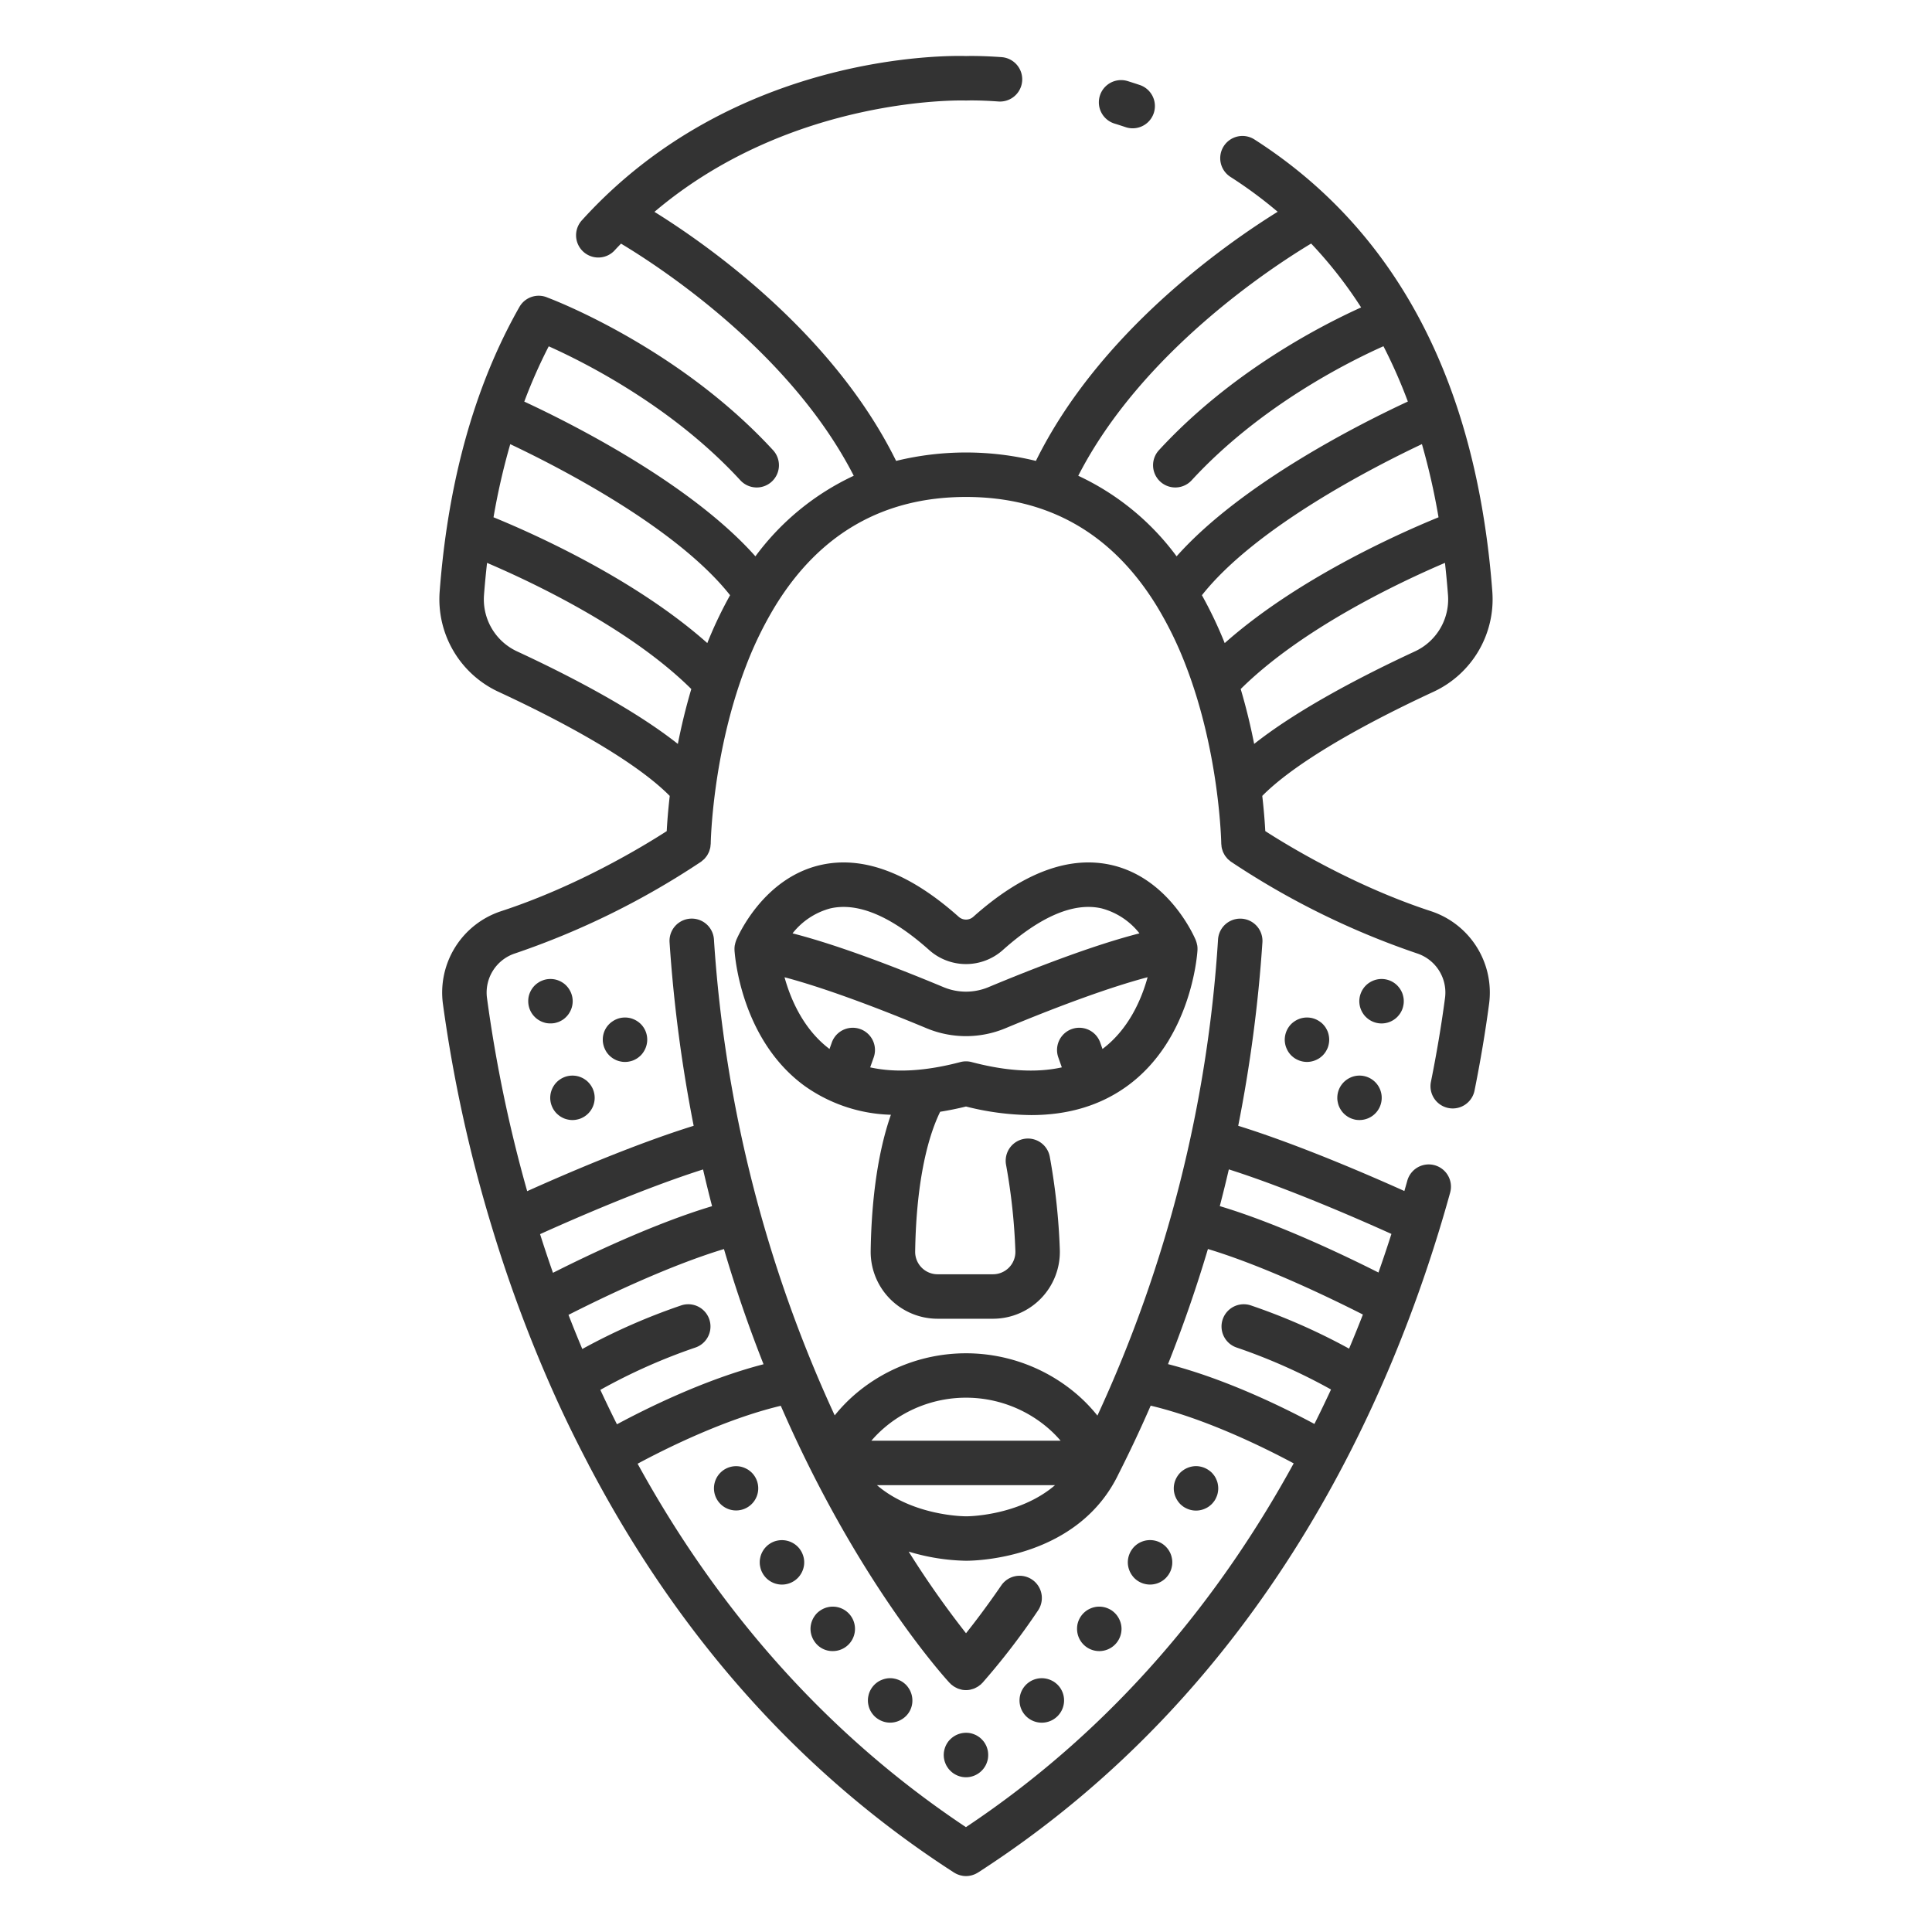<svg id="icon" xmlns="http://www.w3.org/2000/svg" viewBox="0 0 512 512"><title>African Mask</title><path d="M148.132,270.781a6.858,6.858,0,0,0,1.017-.545,5.281,5.281,0,0,0,.883-.737,5.433,5.433,0,0,0,.737-.9,6.185,6.185,0,0,0,.545-1.017,5.59,5.59,0,0,0,.338-1.105,5.853,5.853,0,0,0,.118-1.148,5.939,5.939,0,0,0-.456-2.253,6.809,6.809,0,0,0-.545-1.017,6.141,6.141,0,0,0-.737-.9,5.194,5.194,0,0,0-.883-.721,5.637,5.637,0,0,0-1.017-.545,5.94,5.94,0,0,0-1.105-.339,6.116,6.116,0,0,0-2.312,0,5.742,5.742,0,0,0-1.089.339,4.76,4.76,0,0,0-1.017.545,5.393,5.393,0,0,0-.9.721,6.272,6.272,0,0,0-.737.9,6.707,6.707,0,0,0-.543,1.017,5.86,5.86,0,0,0-.34,1.1,6.115,6.115,0,0,0-.1,1.149,5.87,5.87,0,0,0,1.723,4.168,5.482,5.482,0,0,0,.9.737,6.145,6.145,0,0,0,1.017.545,7.187,7.187,0,0,0,1.089.339,6.276,6.276,0,0,0,1.163.1,6.1,6.1,0,0,0,1.149-.1A8,8,0,0,0,148.132,270.781Z" style="fill:#333"/><path d="M167.884,270.1a5.7,5.7,0,0,0-1.1-.339,6.042,6.042,0,0,0-2.3,0,5.7,5.7,0,0,0-1.1.339,5.621,5.621,0,0,0-1.015.545,5.767,5.767,0,0,0-2.623,4.89,5.066,5.066,0,0,0,.118,1.149,5.636,5.636,0,0,0,.34,1.1,6.667,6.667,0,0,0,.529,1.016,6.378,6.378,0,0,0,.737.9,7.189,7.189,0,0,0,.9.736,6.752,6.752,0,0,0,1.015.546,5.666,5.666,0,0,0,1.1.324,5.009,5.009,0,0,0,1.149.118,5.09,5.09,0,0,0,1.149-.118,5.666,5.666,0,0,0,1.1-.324,6.656,6.656,0,0,0,1.015-.546,6.978,6.978,0,0,0,.9-.736,5.356,5.356,0,0,0,.723-.9,5.913,5.913,0,0,0,.883-2.121,5.851,5.851,0,0,0-1.606-5.317,5.889,5.889,0,0,0-.9-.722A5.555,5.555,0,0,0,167.884,270.1Z" style="fill:#333"/><path d="M148.441,295.835a6.809,6.809,0,0,0,1.017.545,5.556,5.556,0,0,0,1.1.323,5.031,5.031,0,0,0,1.148.118,4.949,4.949,0,0,0,1.149-.118,5.6,5.6,0,0,0,1.1-.323,6.858,6.858,0,0,0,1.017-.545,6.233,6.233,0,0,0,.9-.737,5.886,5.886,0,0,0,0-8.322,4.8,4.8,0,0,0-.9-.736,5.176,5.176,0,0,0-1.017-.545,5.567,5.567,0,0,0-1.1-.339,6.037,6.037,0,0,0-2.3,0,5.527,5.527,0,0,0-1.1.339,5.6,5.6,0,0,0-1.017.545,5.431,5.431,0,0,0-.9.736,5.235,5.235,0,0,0-.72.884,5.507,5.507,0,0,0-.545,1.016,5.967,5.967,0,0,0-.34,1.105,6.137,6.137,0,0,0-.118,1.149,5.94,5.94,0,0,0,1.723,4.168A7.345,7.345,0,0,0,148.441,295.835Z" style="fill:#333"/><path d="M198.314,389.526A6.683,6.683,0,0,0,197.3,389a5.856,5.856,0,0,0-1.1-.339,5.867,5.867,0,1,0,3.019,1.605A7.2,7.2,0,0,0,198.314,389.526Z" style="fill:#333"/><path d="M212.661,411.782a5.283,5.283,0,0,0-.545-1.017,4.931,4.931,0,0,0-.737-.9,5.934,5.934,0,0,0-5.3-1.6,5.666,5.666,0,0,0-1.1.324,5.551,5.551,0,0,0-1.015.545,5.4,5.4,0,0,0-.9.736,5.482,5.482,0,0,0-.737.9,6.261,6.261,0,0,0-.545,1.017,5.636,5.636,0,0,0-.324,1.1,4.959,4.959,0,0,0-.117,1.149,5.024,5.024,0,0,0,.117,1.148,5.943,5.943,0,0,0,.324,1.105,6.9,6.9,0,0,0,.545,1.017,6.08,6.08,0,0,0,.737.9,5.883,5.883,0,0,0,8.322,0,5.407,5.407,0,0,0,.737-.9,5.731,5.731,0,0,0,.545-1.017,5.746,5.746,0,0,0,.338-3.4A5.739,5.739,0,0,0,212.661,411.782Z" style="fill:#333"/><path d="M219.539,425.891a5.954,5.954,0,0,0-2.122.884,6.21,6.21,0,0,0-.9.722,6.038,6.038,0,0,0-.72.9,5.507,5.507,0,0,0-.545,1.016,5.636,5.636,0,0,0-.34,1.105,5.648,5.648,0,0,0,0,2.3,5.6,5.6,0,0,0,.34,1.1,5.443,5.443,0,0,0,.545,1.016,5.748,5.748,0,0,0,4.889,2.622,5.89,5.89,0,1,0-1.148-11.666Z" style="fill:#333"/><path d="M241.338,448.383a5.258,5.258,0,0,0-.545-1.017,5.484,5.484,0,0,0-.722-.9,7.268,7.268,0,0,0-.9-.736,5.5,5.5,0,0,0-1.017-.53,5.866,5.866,0,0,0-1.105-.339,5.531,5.531,0,0,0-2.313,0,5.683,5.683,0,0,0-1.088.339,5.038,5.038,0,0,0-1.017.53,6.369,6.369,0,0,0-.9.736,6.494,6.494,0,0,0-.737.9,6.3,6.3,0,0,0-.545,1.017,5.677,5.677,0,0,0-.324,1.1,5.074,5.074,0,0,0-.117,1.15,5.144,5.144,0,0,0,.117,1.148,5.965,5.965,0,0,0,.324,1.1,6.891,6.891,0,0,0,.545,1.016,7.378,7.378,0,0,0,.737.9,5.393,5.393,0,0,0,.9.721,5.2,5.2,0,0,0,1.017.546,5.751,5.751,0,0,0,1.088.338,6.228,6.228,0,0,0,1.164.118,6.047,6.047,0,0,0,1.149-.118,5.937,5.937,0,0,0,1.105-.338,5.706,5.706,0,0,0,1.017-.546,5.761,5.761,0,0,0,2.621-4.889,5.865,5.865,0,0,0-.118-1.15A5.782,5.782,0,0,0,241.338,448.383Z" style="fill:#333"/><path d="M298.846,21.492a5.892,5.892,0,0,0-3.49,11.256q1.458.45,2.94.948a5.892,5.892,0,0,0,3.749-11.172Q300.431,21.983,298.846,21.492Z" style="fill:#333"/><path d="M379.956,183.3a27.031,27.031,0,0,0,15.534-26.4q-.649-8.734-1.876-16.958v-.007c-6.9-46.78-27.425-81.38-61.174-102.976a5.891,5.891,0,0,0-6.352,9.924,115.5,115.5,0,0,1,12.506,9.239c-13.965,8.672-47.293,31.995-64.07,66.022a78.039,78.039,0,0,0-37.045,0c-16.766-34-50.061-57.319-64.042-66,36.338-30.831,81.83-29.525,82.326-29.512.154.007.315.006.469,0,.03,0,3.166-.113,8.35.264a5.891,5.891,0,0,0,.854-11.752c-5.112-.371-8.5-.319-9.423-.293-4.653-.149-61.455-.968-101.739,43.457A5.892,5.892,0,1,0,163,66.224c.518-.572,1.051-1.1,1.576-1.659,10.461,6.275,44.9,28.754,61.677,61.517a68.182,68.182,0,0,0-26.061,21.35c-17.248-19.4-48.948-35.293-61.25-41a137.184,137.184,0,0,1,6.478-14.655c9.613,4.3,32.8,15.962,50.78,35.506a5.891,5.891,0,1,0,8.671-7.978c-24.768-26.92-57.459-39.569-59.713-40.419a5.873,5.873,0,0,0-7.5,2.448c-9.492,16.7-15.937,36.335-19.252,58.524-.01.058-.019.114-.027.172q-1.221,8.21-1.874,16.876a27.037,27.037,0,0,0,15.536,26.4c21.818,10.115,37.772,19.831,45.448,27.623-.453,3.944-.685,7.149-.8,9.331-6.184,3.988-23.61,14.578-43.875,21.209a22.7,22.7,0,0,0-15.438,24.556,379.528,379.528,0,0,0,12.979,59.17c0,.015.01.03.014.045A369.823,369.823,0,0,0,147.7,371.286c2.63,5.765,5.409,11.367,8.287,16.861.059.114.095.235.162.347.021.035.047.064.068.1,23.894,45.452,56.235,81.571,96.374,107.5l.03.02c.062.04.123.084.186.125s.1.051.148.081c.155.093.313.18.475.259.093.045.186.088.28.127.146.062.294.115.444.165.1.035.211.071.317.1.15.04.3.069.453.1.1.019.206.044.31.058a6.144,6.144,0,0,0,.678.047c.027,0,.054.006.081.006h.011c.027,0,.054-.006.081-.006a6.11,6.11,0,0,0,.678-.047c.1-.014.207-.039.31-.058.152-.028.3-.057.453-.1.107-.029.212-.065.318-.1.15-.05.3-.1.443-.165.1-.039.188-.082.28-.127.163-.079.32-.166.475-.259.049-.03.1-.05.148-.081.069-.045.134-.091.2-.135l.007,0c75.538-48.789,109.621-124.83,124.909-180.056a5.892,5.892,0,0,0-11.357-3.144c-.249.9-.517,1.818-.776,2.728-9.529-4.285-28.192-12.356-44.033-17.283a380.585,380.585,0,0,0,6.413-48.613,5.892,5.892,0,0,0-11.758-.788,353.523,353.523,0,0,1-31.968,126.2,42.216,42.216,0,0,0-6.131-6.224,45.171,45.171,0,0,0-57.4,0h0a42.243,42.243,0,0,0-6.089,6.167A355.394,355.394,0,0,1,189.2,248.939a5.892,5.892,0,0,0-11.758.788,382.2,382.2,0,0,0,6.387,48.621c-15.9,4.946-34.628,13.054-44.119,17.325a369.514,369.514,0,0,1-10.653-51.2,10.914,10.914,0,0,1,7.423-11.805,211.119,211.119,0,0,0,49.347-24.328c.14-.1.251-.219.38-.326.148-.123.3-.238.439-.376a5.586,5.586,0,0,0,.41-.489c.1-.131.214-.255.307-.4a5.832,5.832,0,0,0,.3-.546c.08-.154.166-.3.233-.464a5.787,5.787,0,0,0,.186-.577c.051-.172.109-.339.145-.518a5.975,5.975,0,0,0,.074-.654c.012-.14.046-.273.048-.415,0-.236.422-23.908,9.349-47.078a97.426,97.426,0,0,1,7.691-15.8c.062-.092.117-.187.174-.282C217.324,141.351,234.224,131.7,256,131.7s38.676,9.649,50.432,28.711c.057.095.112.19.174.282a97.344,97.344,0,0,1,7.691,15.8c8.924,23.162,9.347,46.827,9.35,47.078,0,.156.037.3.051.455a3.813,3.813,0,0,0,.23,1.182c.052.172.1.346.165.514.076.185.174.356.267.531s.165.325.266.479a5.863,5.863,0,0,0,.364.468c.115.141.221.287.351.418a5.856,5.856,0,0,0,.535.459c.1.082.187.178.3.254a211.144,211.144,0,0,0,49.347,24.328,10.914,10.914,0,0,1,7.423,11.806c-.95,7.161-2.208,14.642-3.734,22.231a5.892,5.892,0,0,0,4.616,6.937,5.827,5.827,0,0,0,1.167.118,5.9,5.9,0,0,0,5.77-4.732c1.577-7.845,2.877-15.584,3.861-23a22.7,22.7,0,0,0-15.438-24.556c-20.212-6.613-37.679-17.221-43.875-21.212-.117-2.181-.349-5.386-.8-9.328C342.184,203.132,358.138,193.416,379.956,183.3ZM202.349,361.542c-15.524,4.007-30.988,11.681-38.851,15.913q-2.293-4.575-4.4-9.124a152.854,152.854,0,0,1,25.25-11.24,5.892,5.892,0,0,0-3.766-11.165,164.182,164.182,0,0,0-26.266,11.57q-1.917-4.554-3.659-9.044c8.165-4.151,26.14-12.893,41.2-17.44C195.068,341.924,198.621,352.111,202.349,361.542Zm53.634,122.671c-40.248-26.8-67.957-61.586-87.01-96.312,7.6-4.084,23.148-11.818,37.945-15.353,20.137,46.279,43.152,71.718,44.75,73.453.053.057.118.1.173.151s.1.13.167.188c.111.1.237.177.354.269s.259.211.4.3a5.738,5.738,0,0,0,.621.347c.133.066.261.141.4.2a5.767,5.767,0,0,0,.754.235c.114.03.223.073.338.1A5.883,5.883,0,0,0,256,447.9h0a5.872,5.872,0,0,0,1.128-.114c.117-.023.229-.066.345-.1a5.7,5.7,0,0,0,.746-.234c.139-.056.268-.132.4-.2a5.762,5.762,0,0,0,.617-.345c.139-.091.267-.2.4-.3s.242-.165.354-.268c.062-.058.106-.128.166-.188s.12-.094.173-.151a186.82,186.82,0,0,0,14.736-19.176,5.892,5.892,0,0,0-9.712-6.674c-3.747,5.452-6.967,9.689-9.348,12.677a248.648,248.648,0,0,1-15.2-21.639,55.342,55.342,0,0,0,15.093,2.425h.19c2.65,0,29.71-.574,40.423-23.167l.024-.049h0c.008-.015.019-.029.027-.044q4.448-8.805,8.379-17.838c14.7,3.49,30.212,11.173,37.9,15.294C323.784,422.609,296.105,457.49,255.983,484.213Zm-23.578-90.626h47.189c-9.579,8.217-23.383,8.288-23.65,8.243C255.8,401.844,242,401.82,232.405,393.587ZM320.113,331c14.967,4.514,32.826,13.18,41.07,17.367q-1.745,4.483-3.662,9.037a164.084,164.084,0,0,0-26.1-11.48,5.892,5.892,0,0,0-3.766,11.165,152.914,152.914,0,0,1,25.079,11.144q-2.106,4.548-4.4,9.128c-7.935-4.261-23.347-11.883-38.8-15.853Q315.489,346.524,320.113,331Zm48.629-4q-1.608,5.037-3.435,10.234c-9.066-4.575-26.692-13-42.051-17.6q1.264-4.844,2.4-9.735C341.35,314.894,360.174,323.133,368.742,327.006Zm-133.943,51h0a33.37,33.37,0,0,1,42.4,0,30.735,30.735,0,0,1,3.871,3.8H230.928A30.735,30.735,0,0,1,234.8,378.007Zm-48.483-68.089q1.145,4.953,2.39,9.737c-15.433,4.624-33.148,13.107-42.162,17.66q-1.821-5.2-3.419-10.249C151.626,323.221,170.545,314.931,186.316,309.918Zm7.166-152.179a110.555,110.555,0,0,0-6.04,12.689c-19.169-17.023-46.035-28.994-56.655-33.337a179.347,179.347,0,0,1,4.436-19.375C148.226,123.862,179.3,139.8,193.482,157.739ZM137,172.611a15.194,15.194,0,0,1-8.741-14.831c.217-2.917.5-5.782.815-8.613,12.236,5.23,37.945,17.4,54.129,33.433-1.5,5.066-2.668,9.984-3.567,14.547C167.919,187.883,150.8,179.008,137,172.611ZM318.52,157.74c14.185-17.942,45.327-33.908,58.305-40.044a179.222,179.222,0,0,1,4.4,19.392c-10.615,4.34-37.489,16.313-56.663,33.34A110.456,110.456,0,0,0,318.52,157.74ZM375,172.611c-13.8,6.4-30.917,15.272-42.636,24.536-.9-4.563-2.064-9.481-3.567-14.547,16.187-16.033,41.9-28.207,54.134-33.435q.477,4.242.809,8.615A15.192,15.192,0,0,1,375,172.611Zm-89.251-46.528c16.772-32.741,51.3-55.284,61.719-61.54a114.708,114.708,0,0,1,13.245,16.928c-11.057,5-34.64,17.244-53.583,37.833a5.891,5.891,0,1,0,8.671,7.978c18.008-19.573,41.242-31.249,50.829-35.528a136.77,136.77,0,0,1,6.465,14.66c-12.276,5.694-44.021,21.6-61.285,41.018A68.194,68.194,0,0,0,285.748,126.083Z" style="fill:#333"/><path d="M371.026,268.6a6.265,6.265,0,0,0,.546-1.017,5.623,5.623,0,0,0,.323-1.105,4.951,4.951,0,0,0,.118-1.148,5.039,5.039,0,0,0-.118-1.149,5.952,5.952,0,0,0-.323-1.1,6.907,6.907,0,0,0-.546-1.017,7.279,7.279,0,0,0-.736-.9,5.873,5.873,0,0,0-6.422-1.266,5.629,5.629,0,0,0-1.016.545,5.329,5.329,0,0,0-.885.721,5.4,5.4,0,0,0-.736.9,5.662,5.662,0,0,0-.544,1.017,5.856,5.856,0,0,0-.339,1.1,6.137,6.137,0,0,0-.118,1.149,6.009,6.009,0,0,0,.118,1.148,5.527,5.527,0,0,0,.339,1.105,5.225,5.225,0,0,0,.544,1.017,4.845,4.845,0,0,0,.736.9,5.887,5.887,0,0,0,8.323,0A6.3,6.3,0,0,0,371.026,268.6Z" style="fill:#333"/><path d="M351.275,272.268a7.187,7.187,0,0,0-.737-.9,6.023,6.023,0,0,0-.9-.722,5.954,5.954,0,0,0-2.122-.884,6.037,6.037,0,0,0-2.3,0,5.954,5.954,0,0,0-2.122.884,6.143,6.143,0,0,0-.9.722,5.99,5.99,0,0,0-1.723,4.168,6.137,6.137,0,0,0,.118,1.149,5.567,5.567,0,0,0,.339,1.1,6.672,6.672,0,0,0,.53,1.016,6.372,6.372,0,0,0,.736.9,7.337,7.337,0,0,0,.9.736,6.554,6.554,0,0,0,1.017.531,5.593,5.593,0,0,0,1.1.339,6.118,6.118,0,0,0,1.148.118,6.019,6.019,0,0,0,1.149-.118,5.634,5.634,0,0,0,1.105-.339,6.645,6.645,0,0,0,1.017-.531,7.169,7.169,0,0,0,.9-.736,6.242,6.242,0,0,0,.737-.9,8.453,8.453,0,0,0,.545-1.016,5.664,5.664,0,0,0,.323-1.1,5.653,5.653,0,0,0,0-2.3,5.664,5.664,0,0,0-.323-1.105A8.529,8.529,0,0,0,351.275,272.268Z" style="fill:#333"/><path d="M359.14,285.156a5.567,5.567,0,0,0-1.1.339,5.985,5.985,0,0,0-1.915,1.281,5.866,5.866,0,0,0-1.723,4.154,5.066,5.066,0,0,0,.118,1.149,5.666,5.666,0,0,0,.324,1.105,6.175,6.175,0,0,0,.545,1.016,5.573,5.573,0,0,0,.736.9,5.4,5.4,0,0,0,.9.737,5.656,5.656,0,0,0,1.016.545,6.87,6.87,0,0,0,1.1.338,5.925,5.925,0,0,0,1.149.1,5.888,5.888,0,1,0-1.149-11.665Z" style="fill:#333"/><path d="M322.73,393.282a4.807,4.807,0,0,0-.338-1.1,5.652,5.652,0,0,0-.531-1.016,7.37,7.37,0,0,0-.736-.9,6.032,6.032,0,0,0-.9-.721,5.944,5.944,0,0,0-2.12-.884,5.5,5.5,0,0,0-2.3,0A5.888,5.888,0,0,0,314.7,389a5.555,5.555,0,0,0-1.015.545,5.982,5.982,0,0,0-.9.721,6.1,6.1,0,0,0-.722.9,5.722,5.722,0,0,0-.545,1.016,5.611,5.611,0,0,0-.338,1.1,5.653,5.653,0,0,0,0,2.3,5.622,5.622,0,0,0,.338,1.1,5.766,5.766,0,0,0,.545,1.017,6.148,6.148,0,0,0,.722.9,7.117,7.117,0,0,0,.9.736,6.484,6.484,0,0,0,1.015.53,5.567,5.567,0,0,0,1.105.339,5.658,5.658,0,0,0,2.3,0,5.578,5.578,0,0,0,1.1-.339,6,6,0,0,0,1.016-.53,7.189,7.189,0,0,0,.9-.736,7.437,7.437,0,0,0,.736-.9,5.694,5.694,0,0,0,.531-1.017,4.814,4.814,0,0,0,.338-1.1,5.653,5.653,0,0,0,0-2.3Z" style="fill:#333"/><path d="M310.225,411.782a5.971,5.971,0,0,0-.546-1.017,6.234,6.234,0,0,0-.736-.9,5.9,5.9,0,0,0-8.335,0,5.3,5.3,0,0,0-.722.9,5.128,5.128,0,0,0-.546,1.017,5.812,5.812,0,0,0-.339,1.1,6.019,6.019,0,0,0-.118,1.149,5.925,5.925,0,0,0,.457,2.253,5.548,5.548,0,0,0,.546,1.017,5.858,5.858,0,0,0,.722.9,5.9,5.9,0,0,0,8.335,0,7.022,7.022,0,0,0,.736-.9,6.55,6.55,0,0,0,.546-1.017,5.946,5.946,0,0,0,.325-1.105,5.137,5.137,0,0,0,.116-1.148,5.07,5.07,0,0,0-.116-1.149A5.638,5.638,0,0,0,310.225,411.782Z" style="fill:#333"/><path d="M296.748,429.412a5.757,5.757,0,0,0-.545-1.016,5.358,5.358,0,0,0-.736-.9,6.185,6.185,0,0,0-.885-.736,6.664,6.664,0,0,0-1.015-.531,5.83,5.83,0,0,0-3.4-.339,5.772,5.772,0,0,0-1.1.339,6.155,6.155,0,0,0-1.016.531,6.426,6.426,0,0,0-.9.736,6.145,6.145,0,0,0-.736.9,5.913,5.913,0,0,0-.883,2.121,6.034,6.034,0,0,0-.1,1.149,5.885,5.885,0,0,0,10.046,4.168,5.358,5.358,0,0,0,.736-.9,5.688,5.688,0,0,0,.545-1.016,5.59,5.59,0,0,0,.338-1.1,5.648,5.648,0,0,0,0-2.3A5.631,5.631,0,0,0,296.748,429.412Z" style="fill:#333"/><path d="M279.367,445.732a5.955,5.955,0,0,0-1.015-.53,5.567,5.567,0,0,0-1.1-.339,5.892,5.892,0,1,0,0,11.547,5.631,5.631,0,0,0,1.1-.338,5.217,5.217,0,0,0,1.015-.546,5.885,5.885,0,0,0,.9-9.058A7.133,7.133,0,0,0,279.367,445.732Z" style="fill:#333"/><path d="M261.442,462.832a6.751,6.751,0,0,0-.544-1.016,5.373,5.373,0,0,0-.736-.884,4.882,4.882,0,0,0-.9-.737,4.826,4.826,0,0,0-1.017-.544,5.861,5.861,0,0,0-1.089-.339,5.945,5.945,0,0,0-5.318,1.62,4.679,4.679,0,0,0-.736.884,5.507,5.507,0,0,0-.545,1.016,6.276,6.276,0,0,0-.338,1.105,5.726,5.726,0,0,0,0,2.313,5.783,5.783,0,0,0,.338,1.089,4.688,4.688,0,0,0,.545,1.016,4.741,4.741,0,0,0,.736.9,6.032,6.032,0,0,0,.884.737,6.892,6.892,0,0,0,1.016.544,6.248,6.248,0,0,0,1.1.339,6.047,6.047,0,0,0,1.149.118,5.887,5.887,0,0,0,4.169-1.738,5.444,5.444,0,0,0,.736-.9,5.557,5.557,0,0,0,.544-1.016,7.144,7.144,0,0,0,.339-1.089,6.482,6.482,0,0,0,0-2.313A7.864,7.864,0,0,0,261.442,462.832Z" style="fill:#333"/><path d="M317.282,250.547c-.012-.078-.042-.154-.057-.233a5.87,5.87,0,0,0-.283-1c-.014-.037-.017-.076-.032-.113-.274-.668-6.936-16.424-22.318-19.953-11.243-2.577-23.575,2.037-36.663,13.717a2.9,2.9,0,0,1-3.857,0c-13.09-11.68-25.427-16.291-36.663-13.717-15.382,3.529-22.043,19.285-22.318,19.953-.015.037-.018.076-.032.113a5.777,5.777,0,0,0-.282,1c-.016.079-.046.155-.058.233a5.947,5.947,0,0,0-.064,1.242l0,.062v.008c.1,1.55,1.784,23.735,18.635,35.965a41.36,41.36,0,0,0,22.808,7.6c-4.047,11.567-5.2,25.428-5.359,36.055a17.732,17.732,0,0,0,17.732,18h14.669a17.724,17.724,0,0,0,17.718-18.465,170.34,170.34,0,0,0-2.66-24.5,5.892,5.892,0,0,0-11.576,2.207,158.538,158.538,0,0,1,2.464,22.789,5.941,5.941,0,0,1-5.946,6.186H248.476a5.947,5.947,0,0,1-5.949-6.039c.237-15.734,2.58-28.733,6.626-37.029,2.228-.357,4.507-.814,6.848-1.391a72.359,72.359,0,0,0,17.26,2.27c9.873,0,18.391-2.567,25.445-7.686,16.851-12.23,18.538-34.415,18.636-35.965v-.008l0-.062A5.815,5.815,0,0,0,317.282,250.547Zm-97.238-9.811c7.3-1.671,16.108,2.034,26.183,11.023a14.67,14.67,0,0,0,19.547,0c10.043-8.962,18.822-12.675,26.116-11.039a18.9,18.9,0,0,1,10.08,6.63c-12.07,3.071-27.745,9.138-39.971,14.237a15.47,15.47,0,0,1-12,0c-12.225-5.1-27.9-11.165-39.967-14.237A18.95,18.95,0,0,1,220.044,240.736Zm72.128,37.254-.6-1.694a5.891,5.891,0,1,0-11.11,3.925l.933,2.641c-6.7,1.487-14.691,1.027-23.894-1.4a5.857,5.857,0,0,0-3,0c-9.2,2.425-17.189,2.884-23.894,1.4l.933-2.64a5.891,5.891,0,1,0-11.11-3.925l-.6,1.694c-6.9-5.209-10.285-13.114-11.922-19.008,9.165,2.418,22.258,7.1,37.559,13.48a27.172,27.172,0,0,0,21.068,0c15.32-6.388,28.427-11.074,37.594-13.489C302.508,264.852,299.13,272.741,292.172,277.99Z" style="fill:#333"/></svg>
